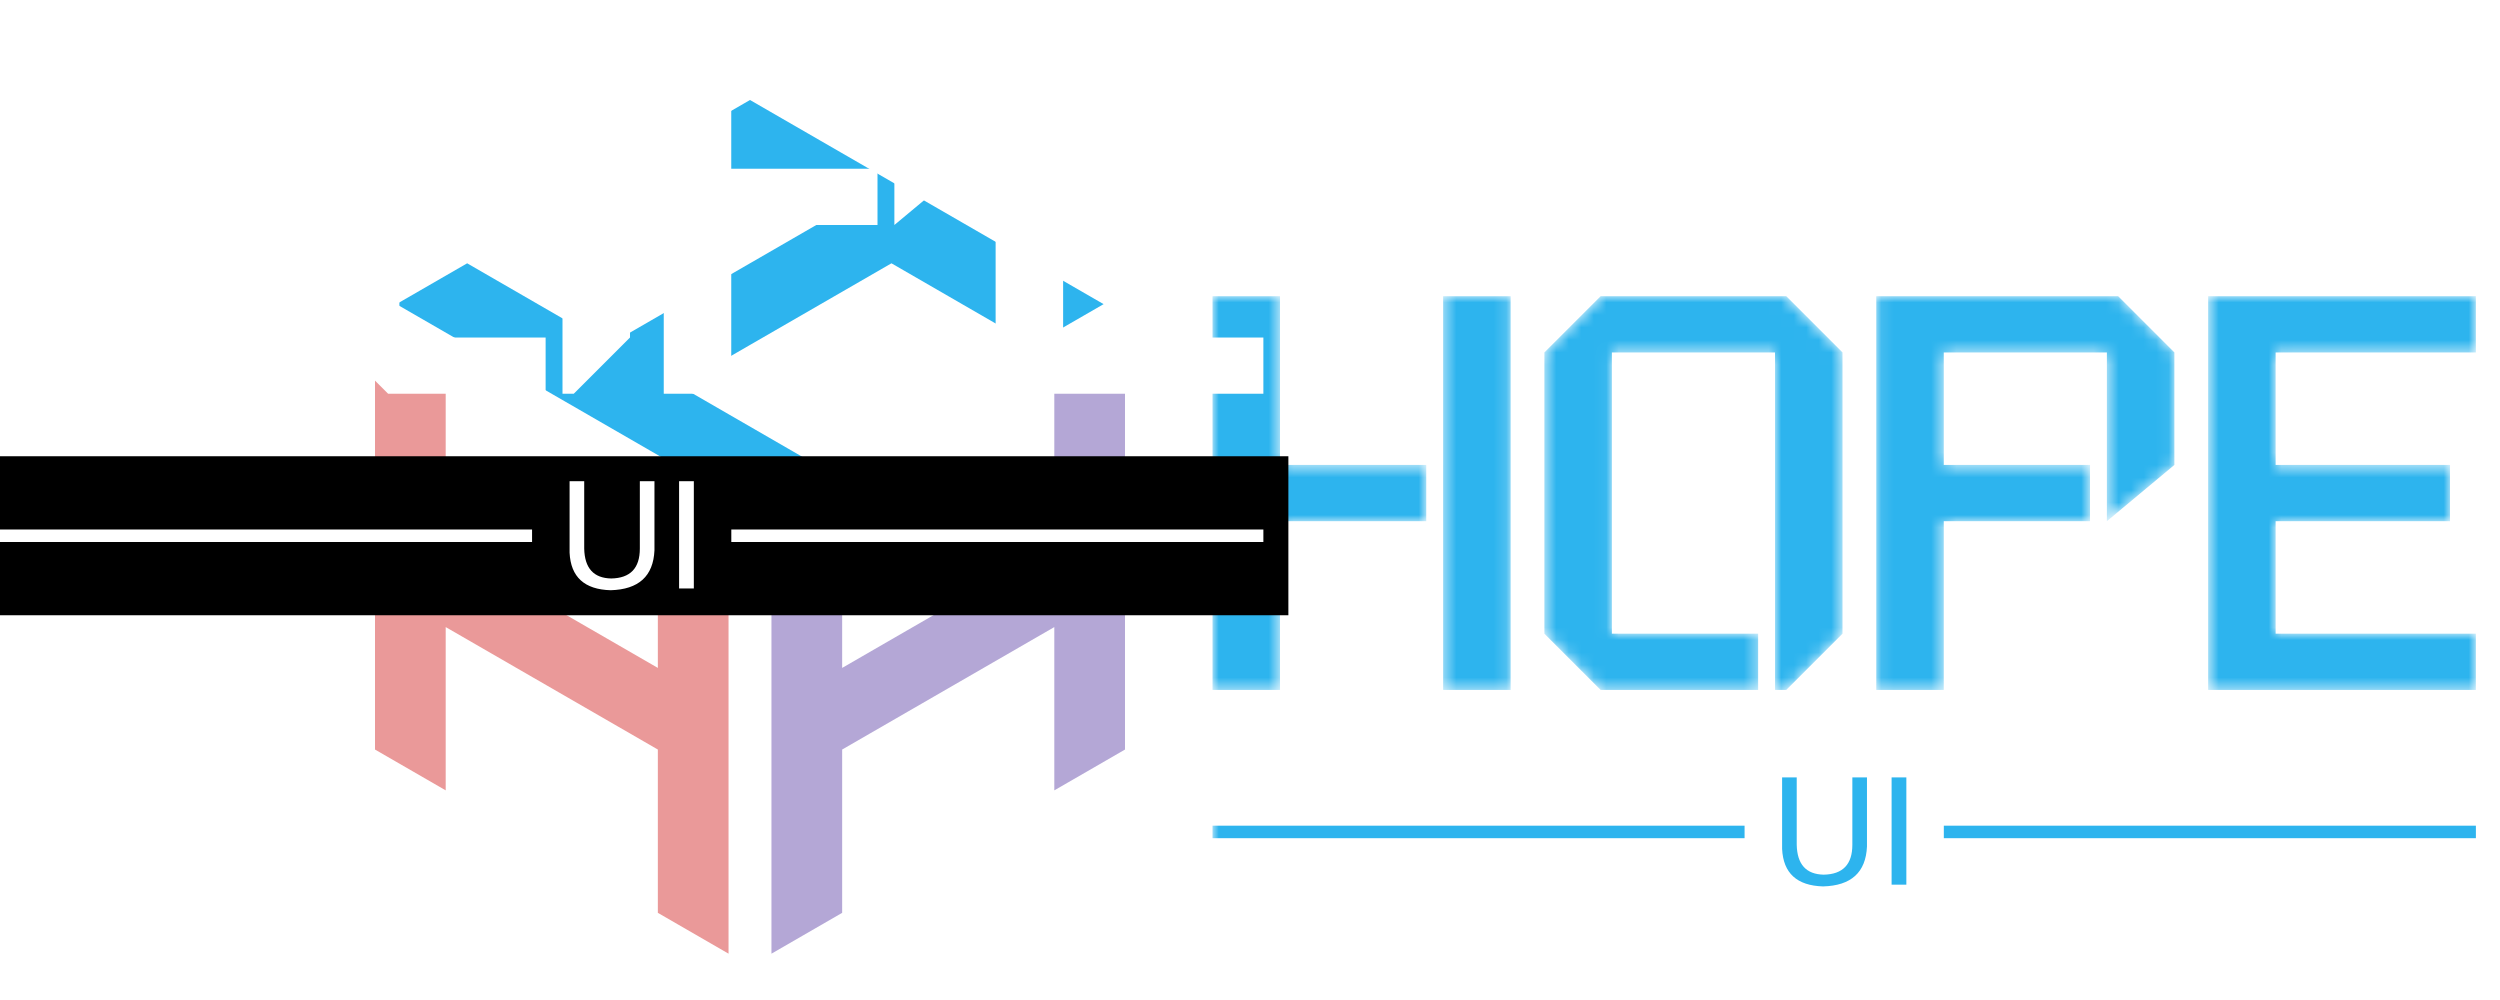 <svg data-v-1e121de1="" version="1.0" xmlns="http://www.w3.org/2000/svg" xmlns:xlink="http://www.w3.org/1999/xlink"
    width="100%" height="100%" viewBox="0 0 200 80" preserveAspectRatio="xMidYMid meet"
    color-interpolation-filters="sRGB" class="el-tooltip" style="margin: auto;">
    <g data-v-1e121de1="" fill="#fff" class="icon-text-wrapper icon-svg-group iconsvg" transform="translate(30,20)">
        <!-- <g class="iconsvg-imagesvg" transform="translate(0,0)">
            <rect fill="#fff" fill-opacity="0" stroke-width="2" x="0" y="0" width="60" height="54.58957887223352"
                class="image-rect"></rect> <svg filter="url(#colors6877853308)" x="0" y="-8" width="60"
                height="54.58957887223352" filtersec="colorsf4640945283" class="image-svg-svg primary"><svg
                    xmlns="http://www.w3.org/2000/svg" viewBox="0 0 84.06 76.48">
                    <g>
                        <g fill="#f8b500">
                            <path
                                d="M56 70.84c-3.43.62-14.93 1-18.75-10.41S40 41.68 44.87 41 57 42.72 57.72 47.58s-3.82 9 .69 8.68S71.95 52.79 69.52 42 53.9 21.89 39 27.45s-20.13 17-18.4 26.73S28.91 72.92 38.28 75s14.92 2.44 21.52-2.08c2.78-1.74 0-2.78-3.82-2.08M11.55 66c-2.43 1.39-4.17 5.9-2.43 8s5.2-.35 8.33-3.47 3.12-7.29 0-6.6a29 29 0 0 0-5.9 2.07M4.61 50c-3.47.35-6.25-3.12-3.47-5.55s5.9-1.74 9-1 7.29 1.73 7.64 3.47-2.08 3.47-4.86 3.47S4.61 50 4.61 50M11.89 28.49c-3.47-2.43-7.29-5.9-5.21-7.64s3.82-1.39 6.94 1.39a63.55 63.55 0 0 1 6.94 7.29c1.74 2.08 0 5.55-3.12 3.12s-5.55-4.17-5.55-4.17M29.25 8.36C27.86 5.23 26.82.37 32 0s6.62 3.15 7 7 1.39 6.94.7 10.07-5.55 5.21-7.64.35a43.87 43.87 0 0 1-2.78-9M61.53 11.13c1.74-4.17 5.56-6.25 8-3.82s2.78 5.9.35 9.37a57.42 57.42 0 0 1-6.6 8c-2.08 2.08-8.68.69-5.9-4.51a78.12 78.12 0 0 0 4.16-9M77.85 28.14c3.47-2.08 8.33 1.74 5.21 4.86s-7.64 3.82-9.72 4.17-5.9-2.78-1.39-5.9 5.9-3.12 5.9-3.12">
                            </path>
                        </g>
                    </g>
                </svg></svg>
            <defs>
                <filter id="colors6877853308">
                    <feColorMatrix type="matrix"
                        values="0 0 0 0 0.17578125  0 0 0 0 0.703125  0 0 0 0 0.9296875  0 0 0 1 0"
                        class="icon-fecolormatrix"></feColorMatrix>
                </filter>
                <filter id="colorsf4640945283">
                    <feColorMatrix type="matrix"
                        values="0 0 0 0 0.99609375  0 0 0 0 0.99609375  0 0 0 0 0.99609375  0 0 0 1 0"
                        class="icon-fecolormatrix"></feColorMatrix>
                </filter>
                <filter id="colorsb7182699969">
                    <feColorMatrix type="matrix" values="0 0 0 0 0  0 0 0 0 0  0 0 0 0 0  0 0 0 1 0"
                        class="icon-fecolormatrix"></feColorMatrix>
                </filter>
            </defs>
        </g> -->
        <g class="iconsvg-imagesvg" transform="translate(0,0)">
            <rect fill="#2DB4EE" fill-opacity="0" stroke-width="2" x="0" y="0" width="60" height="68.294"
                class="image-rect"></rect> <svg x="0" y="-12" width="60" height="68.294"
                filtersec="colorsb4591345970" class="image-svg-svg primary"><svg xmlns="http://www.w3.org/2000/svg"
                    viewBox="0 0 151.7 172.67">
                    <g>
                        <g>
                            <path fill="#B4A7D6"
                                d="M151.7 48.8l-14.3 8.26v33.03l-42.91 24.78V81.83l-14.3 8.26v82.58l14.3-8.26v-33.03l42.91-24.77v33.03l14.3-8.26V48.8z">
                            </path>
                            <path fill="#2DB4EE"
                                d="M18.64 33.03L4.33 41.29l71.52 41.29 14.3-8.26-28.6-16.52 42.91-24.77 28.6 16.52 14.31-8.26L75.85 0l-14.3 8.26 28.6 16.51-42.91 24.78-28.6-16.52z">
                            </path>
                            <path fill="#EA9999"
                                d="M0 131.38l14.3 8.26v-33.03l42.91 24.77v33.03l14.3 8.26V90.09l-14.3-8.26v33.04L14.3 90.09V57.06L0 48.8v82.58z">
                            </path>
                        </g>
                    </g>
                </svg></svg>
            <!---->
        </g>
        <g transform="translate(67.001,3.695)"
            mask="url(#fd446e38-6808-4e13-8772-d723e8527efc)">
            <g fill-rule="" class="tp-name iconsvg-namesvg" transform="translate(0,0)" fill="#2DB4EE">
                <g>
                    <path
                        d="M8.55-31.50L8.55-18L20.25-18L20.25-13.50L8.55-13.50L8.55 0L3.15 0L3.15-31.50L8.55-31.50ZM21.60-31.50L27-31.50L27 0L21.60 0L21.60-31.50ZM49.05-31.50L53.55-27L53.55-4.50L49.05 0L48.15 0L48.15-27L35.10-27L35.10-4.50L46.80-4.50L46.80 0L34.20 0L29.70-4.50L29.70-27L34.20-31.50L49.05-31.50ZM75.60-31.50L80.10-27L80.10-18L74.70-13.50L74.70-27L61.65-27L61.65-18L73.35-18L73.35-13.50L61.65-13.50L61.65 0L56.25 0L56.25-31.50L75.60-31.50ZM104.22-27L88.20-27L88.20-18L102.15-18L102.15-13.50L88.20-13.50L88.20-4.50L104.22-4.50L104.22 0L82.80 0L82.80-31.50L104.22-31.50L104.22-27Z"
                        transform="translate(-3.15, 31.5)"></path>
                </g>
                <!---->
                <!---->
                <!---->
                <!---->
                <!---->
                <!---->
                <!---->
            </g>
            <g fill-rule="" hollow-target="t-name" class="tp-slogan iconsvg-slogansvg" fill="#2DB4EE"
                transform="translate(0,38.5)">
                <rect x="0" height="1" y="3.86" width="42.565"></rect>
                <rect height="1" y="3.86" width="42.565" x="58.505"></rect>
                <g transform="translate(45.565,0)">
                    <path
                        d="M6.56-3.19L6.56-8.58L7.73-8.58L7.73-3.05Q7.59 0.05 4.22 0.14L4.22 0.14Q1.08 0.05 0.94-2.86L0.94-2.86L0.94-8.58L2.11-8.58L2.11-3.19Q2.16-0.84 4.27-0.80L4.27-0.80Q6.56-0.84 6.56-3.19L6.56-3.19ZM9.70-8.58L10.88-8.58L10.88 0L9.70 0L9.70-8.58Z"
                        transform="translate(-0.938, 8.578)"></path>
                </g>
            </g>

        </g>
    </g>
    <mask id="fd446e38-6808-4e13-8772-d723e8527efc">
        <g fill-rule="" class="tp-name iconsvg-namesvg" transform="translate(0,0)" fill="white">
            <g>
                <path
                    d="M8.55-31.50L8.55-18L20.25-18L20.25-13.50L8.55-13.50L8.55 0L3.15 0L3.15-31.50L8.55-31.50ZM21.60-31.50L27-31.50L27 0L21.60 0L21.60-31.50ZM49.05-31.50L53.55-27L53.55-4.50L49.05 0L48.15 0L48.15-27L35.10-27L35.10-4.50L46.80-4.50L46.80 0L34.20 0L29.70-4.50L29.70-27L34.20-31.50L49.05-31.50ZM75.60-31.50L80.10-27L80.10-18L74.70-13.50L74.70-27L61.65-27L61.65-18L73.35-18L73.35-13.50L61.65-13.50L61.65 0L56.25 0L56.25-31.50L75.60-31.50ZM104.22-27L88.20-27L88.20-18L102.15-18L102.15-13.50L88.20-13.50L88.20-4.50L104.22-4.50L104.22 0L82.80 0L82.80-31.50L104.22-31.50L104.22-27Z"
                    transform="translate(-3.15, 31.5)"></path>
            </g>
        </g>
        <rect fill="#000" x="0" y="0" width="105.07" height="12.72"
            transform="translate(-2, 36.5)"></rect>
        <g fill-rule="" hollow-target="t-name" class="tp-slogan iconsvg-slogansvg" transform="translate(0,38.5)"
            fill="#fff">
            <rect x="0" height="1" y="3.86" width="42.565"></rect>
            <rect height="1" y="3.86" width="42.565" x="58.505"></rect>
            <g transform="translate(45.565,0)">
                <path
                    d="M6.56-3.19L6.56-8.58L7.73-8.58L7.73-3.05Q7.59 0.05 4.22 0.14L4.22 0.14Q1.08 0.05 0.94-2.86L0.94-2.86L0.94-8.58L2.11-8.58L2.11-3.19Q2.16-0.84 4.27-0.80L4.27-0.80Q6.56-0.84 6.56-3.19L6.56-3.19ZM9.70-8.58L10.88-8.58L10.88 0L9.70 0L9.70-8.58Z"
                    transform="translate(-0.938, 8.578)"></path>
            </g>
        </g>
    </mask>
</svg>